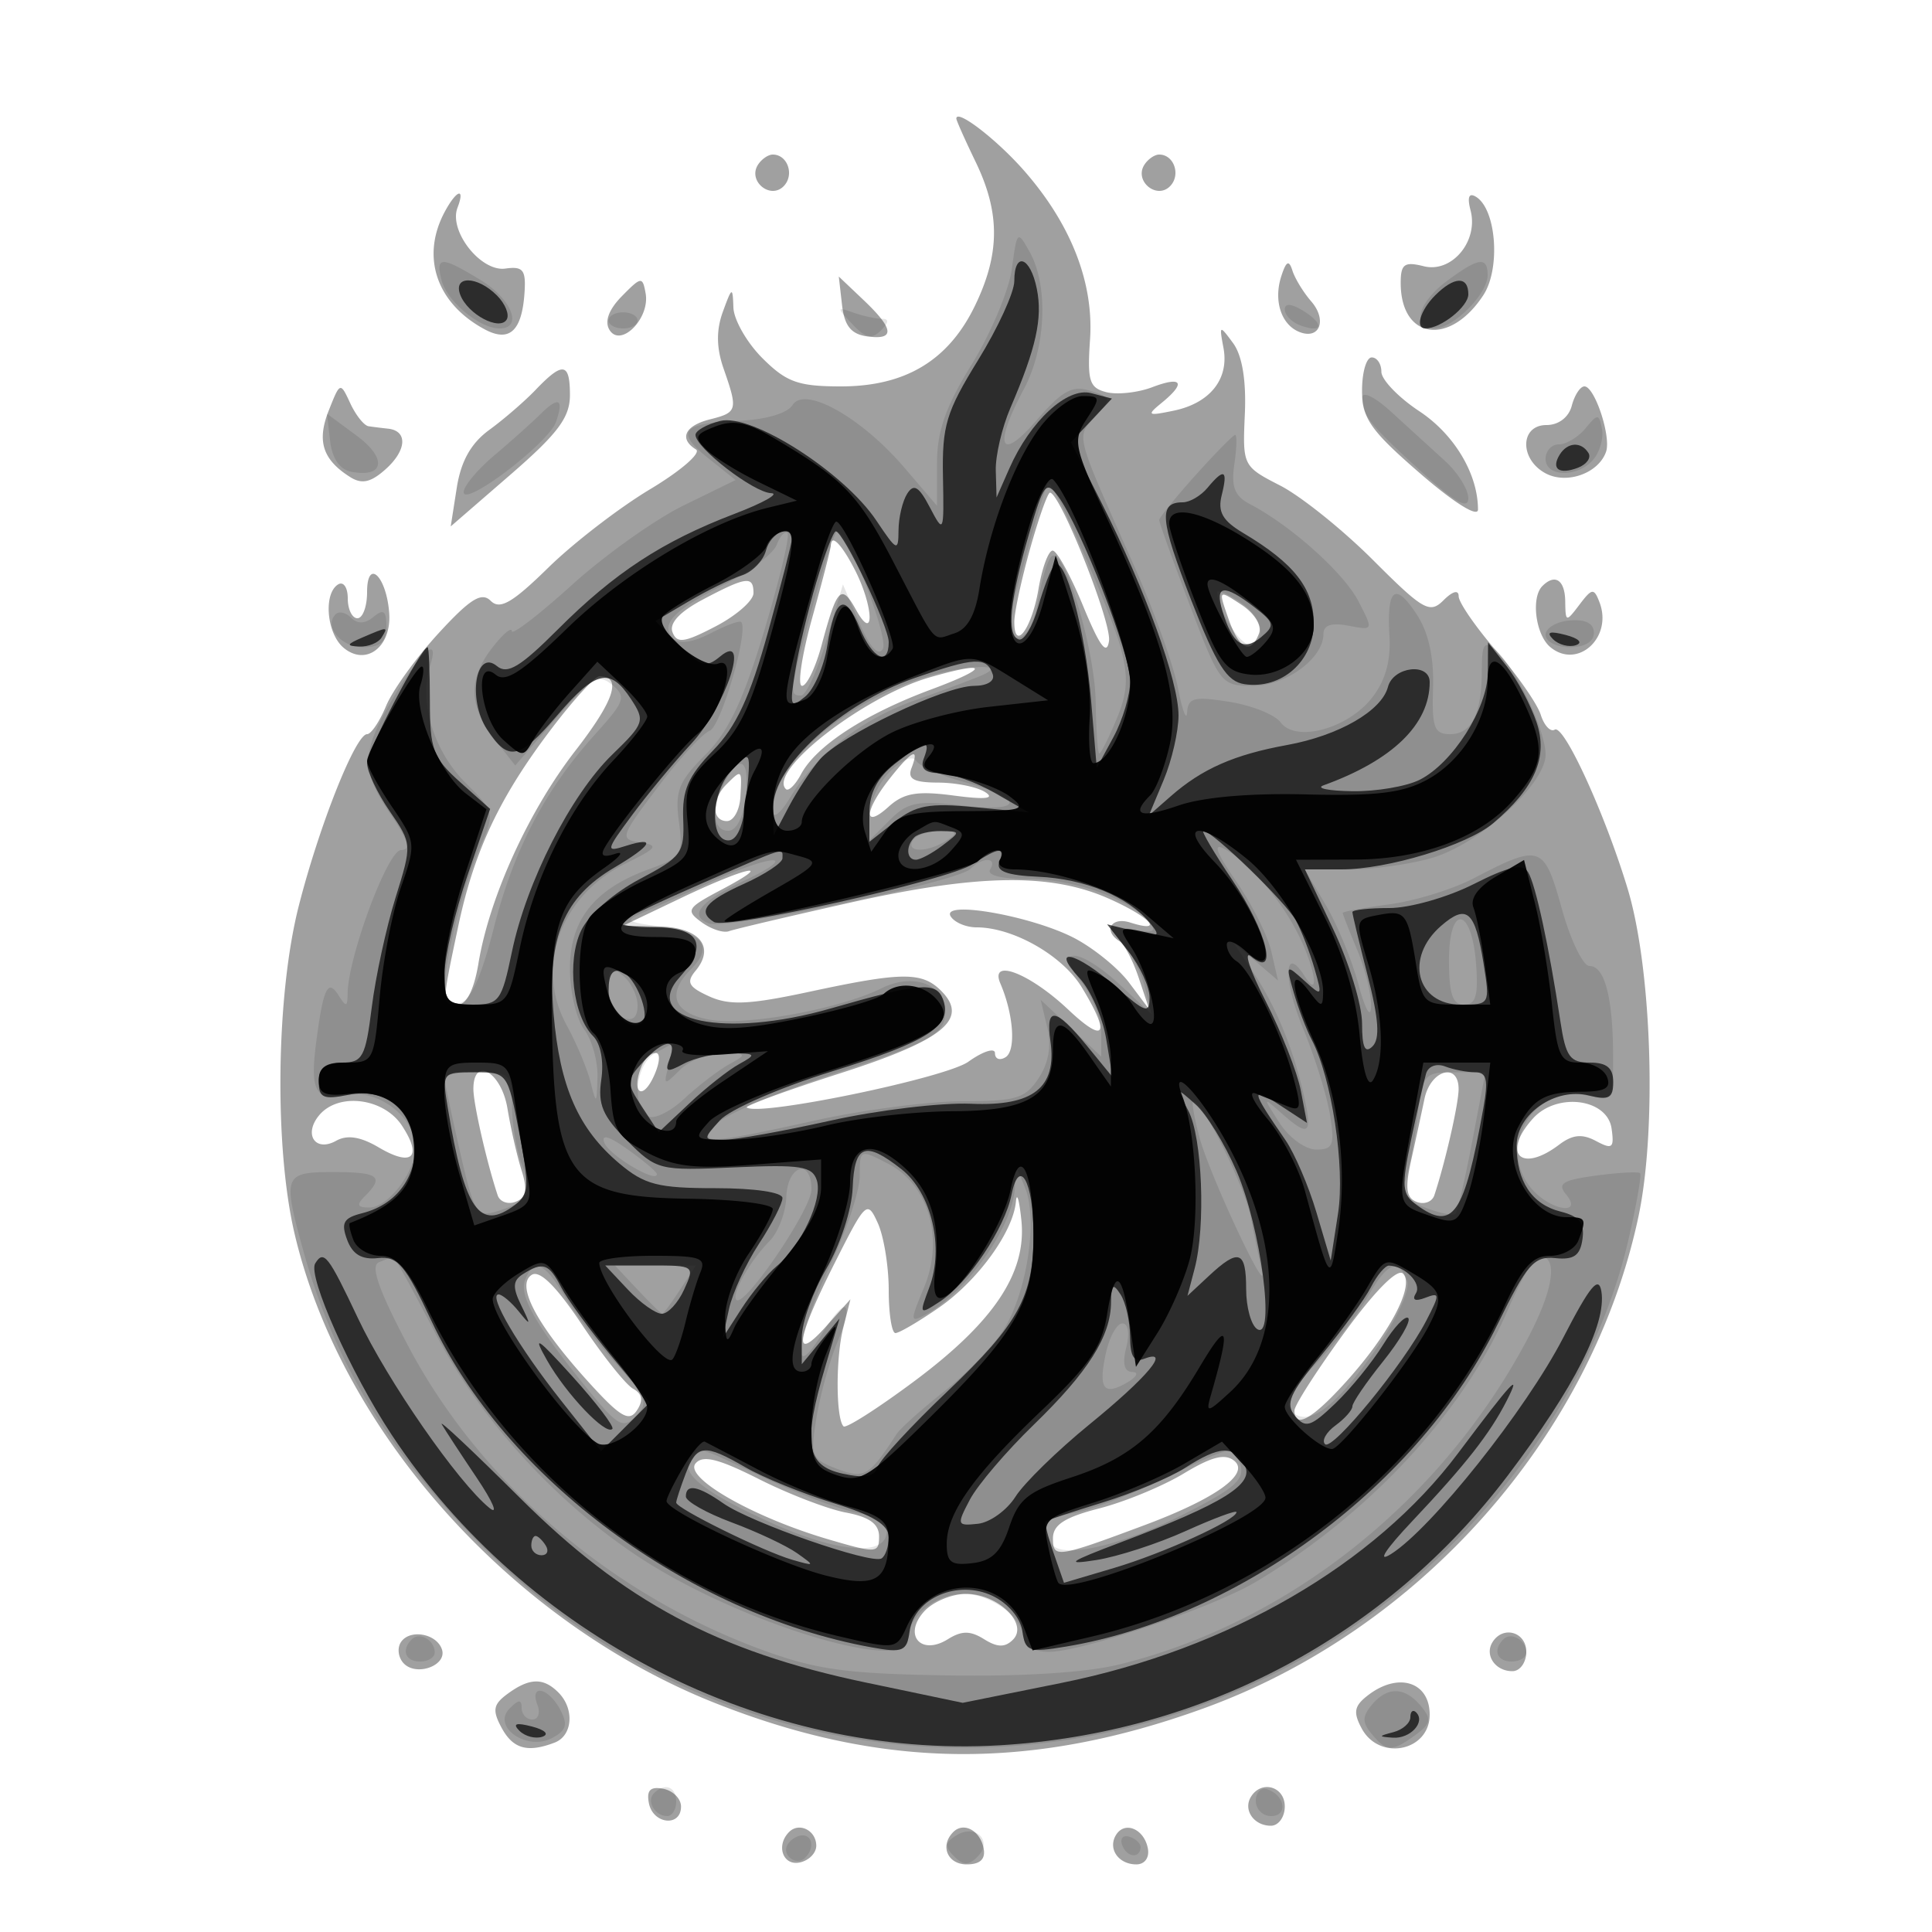 <svg xmlns="http://www.w3.org/2000/svg" width="200" height="200" fill="#000000"><path fill-opacity=".373" fill-rule="evenodd" d="M99 12.277c0 .191.9 2.21 2 4.487 2.551 5.281 2.531 9.507-.071 14.883C98.185 37.315 93.726 40 87.055 40c-4.424 0-5.649-.441-8.132-2.923-1.608-1.608-2.959-3.97-3.002-5.25-.074-2.177-.144-2.148-1.09.444-.697 1.91-.673 3.744.079 5.899 1.496 4.292 1.432 4.527-1.41 5.241-2.609.654-3.242 2.012-1.454 3.117.575.356-1.562 2.209-4.75 4.119s-7.931 5.563-10.54 8.119c-3.714 3.638-5.006 4.384-5.955 3.435-.948-.948-2.124-.217-5.416 3.369-2.312 2.519-4.75 5.896-5.416 7.505S38.417 76 38.002 76c-1.187 0-4.932 9.406-7.062 17.735-2.365 9.245-2.566 24.984-.436 34.019 4.835 20.508 22.512 40.219 43.541 48.552 17.28 6.848 32.661 7.019 50.502.563 22.463-8.128 40.225-28.193 45.06-50.904 1.929-9.062 1.383-25.713-1.114-33.965-2.359-7.794-6.603-17.05-7.549-16.466-.44.272-1.092-.424-1.448-1.546s-2.414-4.082-4.572-6.576S151 62.359 151 61.725c0-.695-.622-.531-1.567.414-1.423 1.422-2.094 1.04-7.287-4.153-3.146-3.146-7.475-6.62-9.621-7.721-3.865-1.983-3.899-2.052-3.66-7.383.157-3.482-.272-6.081-1.217-7.363-1.407-1.91-1.442-1.892-.995.5.6 3.211-1.384 5.712-5.153 6.494-2.713.564-2.833.487-1.25-.805 2.561-2.09 2.138-2.806-.961-1.628-1.491.567-3.628.801-4.75.52-1.77-.444-1.994-1.163-1.699-5.458.403-5.871-1.97-11.942-6.833-17.481C103.17 14.429 99 11.225 99 12.277m-20.554 4.81c-1.03 1.668 1.287 3.58 2.667 2.2C82.267 18.133 81.545 16 80 16c-.485 0-1.184.489-1.554 1.087m40 0c-1.03 1.668 1.287 3.58 2.667 2.2C122.267 18.133 121.545 16 120 16c-.485 0-1.184.489-1.554 1.087m-72.411 4.847c-2.494 4.661-.847 9.491 4.15 12.165 2.531 1.354 3.825.192 4.105-3.689.178-2.47-.121-2.864-1.982-2.607-2.538.351-5.872-3.89-4.949-6.295.829-2.161-.099-1.862-1.324.426m106.197-.155c.836 3.195-1.942 6.511-4.845 5.782-2.004-.503-2.387-.226-2.387 1.729 0 5.845 5.063 6.595 8.554 1.268 1.8-2.747 1.348-8.882-.75-10.179-.742-.459-.935.013-.572 1.4m-19.598 6.83c-.818 2.539.011 5.041 1.911 5.77 2.087.801 2.855-1.27 1.183-3.192-.807-.928-1.68-2.362-1.941-3.187-.356-1.127-.643-.975-1.153.609m-68.252 2.046c-1.368 1.391-1.823 2.631-1.286 3.5 1.16 1.875 4.202-1.197 3.74-3.777-.318-1.777-.45-1.762-2.454.277m22.784.909c.245 2.156.932 3.021 2.584 3.256 2.931.416 2.822-.744-.352-3.756l-2.567-2.436zM141 40.401c0 2.913.862 4.148 6 8.599 3.517 3.047 6 4.598 6 3.748 0-3.679-2.442-7.775-6.067-10.174-2.163-1.431-3.933-3.271-3.933-4.088S142.55 37 142 37s-1 1.53-1 3.401m-85.552-.045c-1.128 1.179-3.286 3.044-4.794 4.144-1.894 1.381-2.937 3.238-3.37 5.997l-.626 3.997 6.171-5.346C57.744 44.89 59 43.212 59 40.901c0-3.381-.731-3.494-3.552-.545M34.031 42.5c-1.253 3.167-.632 5.088 2.227 6.891 1.215.766 2.151.549 3.708-.86 2.15-1.946 2.246-3.937.201-4.156a63 63 0 0 1-2.014-.25c-.466-.069-1.317-1.138-1.892-2.375-1.034-2.229-1.055-2.223-2.23.75M162.71 42c-.313 1.197-1.364 2-2.616 2-2.749 0-2.816 3.543-.094 5 2.194 1.174 5.491-.005 6.26-2.239.542-1.573-1.178-6.761-2.241-6.761-.432 0-1.021.9-1.309 2m-56.078 14.816c-.898 3.198-1.632 6.6-1.632 7.559 0 3.149 1.811.701 2.501-3.38.371-2.197 1.033-3.995 1.471-3.995s1.86 2.587 3.16 5.75c1.709 4.156 2.45 5.154 2.672 3.602.278-1.933-5.063-15.352-6.11-15.352-.237 0-1.165 2.617-2.062 5.816M86 56.513c0 .282-.871 3.657-1.936 7.5S82.531 71 83.025 71s1.411-1.912 2.038-4.25c1.583-5.902 2.032-6.363 3.544-3.635 1.965 3.545 1.841-.348-.133-4.165C87.087 56.268 86 55.197 86 56.513M38 61.3c0 1.485-.45 2.7-1 2.7s-1-.927-1-2.059-.45-1.781-1-1.441c-1.549.957-1.18 5.106.584 6.57 2.318 1.923 4.972-.118 4.706-3.621C39.999 59.613 38 57.737 38 61.3m34.784.751c-2.418 1.276-3.524 2.463-3.166 3.396.457 1.191 1.211 1.089 4.466-.608 2.154-1.122 3.916-2.67 3.916-3.44 0-1.812-.722-1.721-5.216.652m86.883-1.384c-1.201 1.2-.699 5.061.82 6.322 2.826 2.346 6.492-.996 5.092-4.642-.572-1.491-.776-1.467-2.075.25-1.392 1.838-1.441 1.827-1.472-.347-.031-2.212-1.053-2.896-2.365-1.583m-32.512 3.347c1.127 3.234 2.312 3.816 3.178 1.561.315-.821-.463-2.085-1.836-2.985-2.377-1.557-2.38-1.553-1.342 1.424m-30.959 6.119c-6.781 1.955-16.714 9.682-14.846 11.55.268.269.974-.419 1.567-1.528 1.584-2.959 6.596-6.223 13.498-8.789 6.103-2.269 5.97-3.017-.219-1.233m-38.96 5.117c-5.476 7.173-8.129 12.756-9.793 20.606-1.746 8.237-1.746 8.144-.031 8.144.885 0 1.674-1.587 2.113-4.25 1.134-6.874 5.207-15.818 10.037-22.037C63.607 72.503 64.419 70 62.063 70c-.451 0-2.623 2.362-4.827 5.25m34.837 5.385c-2.636 3.351-2.696 5.239-.091 2.882 1.576-1.427 2.957-1.665 6.75-1.162 3.265.432 4.295.323 3.268-.346-.825-.538-3.011-.985-4.857-.994-2.57-.011-3.222-.367-2.781-1.515.855-2.23.039-1.825-2.289 1.135M75.2 81.2c-1.568 1.568-1.539 3.8.05 3.799.688 0 1.315-1.125 1.394-2.5.166-2.881.152-2.895-1.444-1.299m-4.7 11.763-6 2.865 3.781.086c4.131.094 5.774 2.109 3.729 4.574-.996 1.199-.744 1.676 1.403 2.654 2.098.956 4.153.862 10.374-.475 9.616-2.066 11.656-2.081 13.64-.098 2.921 2.922.261 5.096-10.441 8.533-5.502 1.768-9.861 3.357-9.686 3.531 1.007 1.008 20.56-3.021 22.95-4.728 1.513-1.081 2.75-1.475 2.75-.876s.493.784 1.096.412c1.094-.677.83-4.443-.534-7.618-1.154-2.688 3.004-1.098 7.011 2.681 3.844 3.626 4.432 2.656 1.401-2.314-2.005-3.289-7.106-6.19-10.883-6.19-1.085 0-2.289-.511-2.674-1.135-1.048-1.695 8.211-.095 12.7 2.195 2.016 1.028 4.608 3.123 5.76 4.655l2.096 2.785-1.085-3.252c-.597-1.788-1.491-3.502-1.986-3.809-1.733-1.071-.885-2.568 1.098-1.939 3.643 1.156 2.073-.58-2.25-2.488-6.021-2.658-13.508-2.538-26.75.43-6.325 1.417-11.969 2.747-12.542 2.956s-1.852-.213-2.843-.938c-1.659-1.213-1.499-1.476 2.042-3.344 5.791-3.055 2.694-2.424-4.157.847m-4.126 17.504c-1.018 2.652.099 3.524 1.282 1 .646-1.379.743-2.467.219-2.467-.516 0-1.191.66-1.501 1.467m-17.368 2.283c.005 1.549 1.378 7.558 2.511 10.983.224.678 1.064.981 1.866.673 1.09-.418 1.246-1.237.615-3.233-.464-1.47-1.124-4.36-1.466-6.423-.632-3.808-3.537-5.456-3.526-2m98.456 1c-.316 1.513-.945 4.41-1.397 6.44-.629 2.826-.49 3.817.594 4.233.779.299 1.6-.012 1.824-.69 1.133-3.425 2.506-9.434 2.511-10.983.009-2.828-2.903-2.003-3.532 1m-114.426 1.706c-1.643 1.98-.396 3.845 1.763 2.637 1.143-.64 2.523-.425 4.402.685 3.466 2.047 4.558 1.029 2.411-2.247-1.887-2.88-6.588-3.47-8.576-1.075m125.663.324c-3.296 3.642-1.255 5.713 2.689 2.727 1.396-1.057 2.394-1.159 3.83-.39 1.69.904 1.899.737 1.612-1.289-.44-3.108-5.658-3.78-8.131-1.048m-53.531 8.602c-.281 3.144-3.943 8.19-7.967 10.979-2.095 1.451-4.122 2.639-4.505 2.639S92 135.996 92 133.547s-.509-5.569-1.13-6.934c-1.095-2.403-1.236-2.271-4.497 4.203-4.003 7.947-4.319 10.35-.855 6.49l2.518-2.806-.754 3c-.778 3.095-.754 9.361.039 10.154.247.247 3.538-1.852 7.314-4.664 8.28-6.168 11.661-11.249 11.097-16.677-.218-2.097-.471-2.966-.564-1.931m-50.118 7.587c-1.681 1.039.493 5.162 5.823 11.042 3.336 3.681 4.246 4.222 5.052 3.003.692-1.044.576-1.714-.391-2.255-.757-.423-3.146-3.422-5.311-6.663q-3.936-5.895-5.173-5.127m84.105 6.008c-2.835 3.886-5.155 7.506-5.155 8.044 0 1.929 1.826.914 5.327-2.961 4.522-5.005 7.147-9.986 5.914-11.219-.573-.573-2.909 1.781-6.086 6.136m-67.153 13.52c-1.217 1.467 5.964 5.569 13.748 7.854 4.986 1.464 5.25 1.449 5.25-.294 0-1.296-1.002-2.022-3.419-2.476-1.88-.353-5.932-1.909-9.004-3.458-4.214-2.126-5.828-2.525-6.575-1.626m50.537 1.041c-2.17 1.31-6.104 2.935-8.742 3.611-3.59.92-4.797 1.702-4.797 3.107 0 2.072.427 2.01 9.5-1.379 7.327-2.736 10.904-5.297 9.281-6.644-.957-.794-2.33-.452-5.242 1.305m-26.87 14.276c-2.209 2.44-.341 4.623 2.459 2.874 1.428-.892 2.316-.892 3.744 0 1.376.859 2.166.874 2.986.054C106.5 168.1 103.324 165 100 165c-1.48 0-3.429.816-4.331 1.814m-54.189 3.218c-.388.628-.235 1.613.34 2.188 1.344 1.344 4.477.172 3.93-1.471-.556-1.671-3.386-2.147-4.27-.717M154.5 170c-.837 1.354.292 3 2.059 3 .793 0 1.441-.9 1.441-2 0-2.07-2.413-2.76-3.5-1m-101.935 5.329c-1.507 1.102-1.619 1.701-.656 3.5 1.185 2.216 2.695 2.644 5.509 1.564 1.872-.718 2.076-3.499.382-5.193-1.552-1.552-2.985-1.517-5.235.129m89.106.121c-1.486 1.126-1.62 1.777-.715 3.468 1.834 3.427 7.044 2.378 7.044-1.418 0-3.381-3.204-4.419-6.329-2.05m-74.498 11.209c.421 2.189 3.327 2.498 3.327.355 0-.818-.828-1.646-1.841-1.841-1.336-.257-1.743.15-1.486 1.486M129.5 186c-.837 1.354.292 3 2.059 3 .793 0 1.441-.9 1.441-2 0-2.07-2.413-2.76-3.5-1m-47.812 3.646c-1.374 1.374-.662 3.496 1.062 3.164.963-.186 1.75-.969 1.75-1.74 0-1.579-1.764-2.472-2.812-1.424m17 0c-1.416 1.415-.615 3.354 1.385 3.354 1.398 0 1.968-.543 1.75-1.667-.357-1.841-2.064-2.759-3.135-1.687m16.845.301c-.88 1.423.242 3.053 2.099 3.053.876 0 1.378-.703 1.191-1.667-.389-2.009-2.386-2.849-3.29-1.386"/><path fill-opacity=".106" fill-rule="evenodd" d="M104.753 27.806c-.299 2.229-2.166 6.682-4.148 9.894C97.893 42.093 97 44.632 97 47.95v4.41l-3.395-3.966c-4.458-5.209-10.315-8.482-11.563-6.462-.524.848-2.758 1.507-5.504 1.623-5.974.251-6.684 1.108-3.214 3.881l2.824 2.257-5.38 2.632c-2.959 1.448-8.167 5.155-11.574 8.238s-6.204 5.23-6.216 4.771S52.076 65.625 51 67c-2.553 3.264-2.503 6.091.168 9.487l2.168 2.756 4.206-4.848c3.682-4.245 4.409-4.68 5.835-3.497 1.476 1.225 1.309 1.707-1.759 5.103C56.424 81.75 53.17 87.974 51.109 96.1c-1.266 4.992-2.403 7.505-3.493 7.723-1.021.205-1.607-.347-1.592-1.5.042-3.088 1.922-10.633 3.619-14.521 1.61-3.69 1.607-3.706-1.476-6.789-3.272-3.272-4.821-8.378-3.655-12.051 1.075-3.386-.953-1.592-3.917 3.467-3.223 5.499-3.242 7.338-.125 11.931 1.812 2.671 2.089 3.64 1.04 3.64-1.369 0-5.49 11.08-5.525 14.855-.013 1.404-.152 1.429-.947.173-1.109-1.754-1.582-.738-2.319 4.972-.647 5.013-.04 6.014 3.247 5.357 3.183-.637 7.034 2.331 7.034 5.42 0 2.535-2.819 6.223-4.757 6.223-1.278 0-1.376-.267-.443-1.2 2.007-2.007 1.393-2.467-3.3-2.467-5.136 0-5.26.328-3.095 8.167 3.155 11.427 8.974 21.035 18.517 30.576 21.688 21.681 54.059 26.989 81.602 13.38 18.196-8.991 32.791-26.754 37.041-45.08.843-3.636 1.39-6.754 1.215-6.929s-2.228-.063-4.561.25c-3.443.462-4.029.827-3.108 1.936 1.802 2.172-1.468 1.735-3.456-.462-3.779-4.175-.041-10.898 5.449-9.8 2.869.574 2.896.535 2.882-4.146-.017-5.972-.877-9.225-2.439-9.225-.67 0-1.963-2.675-2.872-5.945-1.839-6.615-2.203-6.739-9.119-3.13-2.17 1.132-6.107 2.345-8.75 2.695-2.644.351-4.806.75-4.806.887s.675 1.864 1.5 3.839 1.47 4.617 1.433 5.872c-.039 1.29-.605.29-1.304-2.302-.679-2.521-2.209-6.234-3.399-8.25L135.067 90h4.601c2.53 0 6.421-.546 8.647-1.213C153.246 87.31 160 81.141 160 78.115c0-2.531-3.207-9.212-5.227-10.888-1.116-.926-1.373-.537-1.373 2.074 0 4.568-1.04 6.699-3.27 6.699-1.662 0-1.911-.67-1.781-4.791.1-3.168-.469-5.739-1.679-7.587-2.25-3.438-3.127-2.747-2.834 2.232.152 2.572-.435 4.638-1.818 6.396-2.516 3.199-7.89 4.639-9.445 2.532-.59-.801-2.985-1.759-5.323-2.131-3.626-.576-4.266-.416-4.36 1.087-.06.969-.491-.179-.958-2.552s-2.484-7.998-4.482-12.5c-6.251-14.085-6.059-13.355-4.077-15.545 1.709-1.889 1.69-1.986-.514-2.686-1.858-.59-2.901-.014-5.573 3.076-3.792 4.388-4.468 2.668-1.286-3.27 2.277-4.247 2.554-10.635.613-14.135-1.286-2.32-1.329-2.282-1.86 1.68m-59.035 1.225C46.291 31.22 49.649 34 51.723 34c2.451 0 1.252-3.045-1.973-5.011-4.088-2.493-4.693-2.486-4.032.042m104.032.084C146.77 31.338 146.089 34 148.5 34c1.938 0 5.5-3.562 5.5-5.5 0-1.988-.943-1.852-4.25.615M133 32.023c0 .572.694 1.306 1.543 1.632 2.346.9 2.621-.072.412-1.451-1.238-.773-1.955-.839-1.955-.181m-70 1.144c0 .458.675.833 1.5.833s1.5-.375 1.5-.833c0-.459-.675-.834-1.5-.834s-1.5.375-1.5.834m25.243.398c1.361 1.444 2.007 1.585 2.95.642.837-.837.864-1.207.089-1.207-.615 0-1.943-.289-2.95-.642-1.745-.611-1.749-.554-.089 1.207m52.772 7.622c.022 1.824.805 2.797 6.235 7.742 3.383 3.081 4.75 3.844 4.75 2.653 0-.92-1.091-2.665-2.424-3.877a3861 3861 0 0 1-5.5-5.018c-1.76-1.61-3.069-2.251-3.061-1.5m-85.117 1.73c-.881.871-3.018 2.78-4.75 4.243C49.417 48.623 48 50.324 48 50.941c0 1.614 8.812-5.086 9.558-7.266.832-2.433.286-2.682-1.66-.758m-21.723 2.739c.207 1.801.999 2.955 2.181 3.179 3.435.652 3.75-1.381.576-3.727l-3.081-2.278zm129.953-1.312c-.755.911-1.993 1.656-2.75 1.656-.758 0-1.378.675-1.378 1.5 0 1.917 3.381 1.95 4.96.048.663-.799 1.055-2.219.873-3.156-.309-1.582-.431-1.586-1.705-.048m-40.378 4.864c-2.062 2.294-3.75 4.378-3.75 4.631s1.427 4.218 3.172 8.811c3.099 8.159 3.248 8.35 6.5 8.35 3.439 0 7.328-2.845 7.328-5.361 0-.927.83-1.203 2.595-.866 2.591.496 2.593.491 1.03-2.53-1.52-2.94-6.974-7.828-11.21-10.045-1.607-.841-1.982-1.79-1.636-4.145.246-1.679.284-3.045.084-3.034-.199.01-2.05 1.895-4.113 4.189m-17.186 7.042c-.934 3.438-1.924 7.038-2.199 8-.315 1.103.047 1.75.98 1.75.946 0 1.722-1.439 2.154-3.995.371-2.197 1.005-4.199 1.409-4.448 1.306-.807 4.446 9.72 4.52 15.153.04 2.903.207 5.281.373 5.284s.966-1.585 1.779-3.531c1.152-2.756 1.246-4.395.429-7.429-.975-3.62-6.858-17.034-7.471-17.034-.151 0-1.039 2.813-1.974 6.25m-26.165.153c-.357.929-2.811 2.785-5.453 4.124-5.278 2.675-6.663 4.156-5.23 5.589.59.59 2.019.384 3.818-.549 1.581-.82 3.017-1.349 3.191-1.175.817.817-2.081 10.807-3.267 11.263-.741.284-3.164 2.923-5.384 5.864-3.868 5.122-3.944 5.361-1.806 5.689 1.963.3 1.786.56-1.459 2.153-6.763 3.319-9.471 10.668-6.165 16.734 1.021 1.873 2.14 4.53 2.487 5.905.6 2.372.637 2.346.719-.5.047-1.65-.574-3.874-1.382-4.941-.807-1.068-1.468-3.901-1.468-6.296 0-5.06 2.539-8.244 8.211-10.295 3.349-1.211 3.528-1.498 3.066-4.943-.419-3.122-.02-4.128 2.724-6.872 2.413-2.413 3.938-5.621 6.108-12.85 1.591-5.299 2.678-9.849 2.415-10.112s-.769.283-1.125 1.212m3.711 6.415C81.702 71.742 81.668 72 82.929 72c.511 0 1.694-2.588 2.63-5.75l1.701-5.75 1.687 3.95c1.088 2.546 1.955 3.518 2.438 2.736C92.056 66.1 87.757 55 86.665 55c-.245 0-1.395 3.518-2.555 7.818M126 61.331c0 1.746 2.503 5.668 3.422 5.362 1.804-.602 1.208-2.863-1.172-4.443-1.237-.822-2.25-1.235-2.25-.919m-91.248 2.25C33.493 64.84 35.296 67 37.607 67 39.379 67 40 66.45 40 64.878c0-1.648-.296-1.877-1.324-1.024-.876.727-1.659.763-2.316.106-.547-.547-1.27-.717-1.608-.379M160 65.718c0 .705 1.125 1.282 2.5 1.282 1.547 0 2.5-.567 2.5-1.489 0-.976-.86-1.417-2.5-1.282-1.375.114-2.5.784-2.5 1.489m-65.143 4.671c-8.174 2.921-14.864 9.004-14.853 13.509.002.955.753.373 1.859-1.441 2.675-4.386 7.352-8.012 12.848-9.957 2.634-.933 5.689-2.072 6.789-2.53 3.499-1.46-2.431-1.085-6.643.419m-2.739 9.493C90.953 81.047 90 83.125 90 84.5V87l2.123-2.123c1.84-1.84 2.851-2.038 7.57-1.483 6.407.753 6.417-.75.015-2.47-2.314-.622-4.492-1.588-4.84-2.146-.377-.605-1.486-.16-2.75 1.104m-17.083 1.052C73.583 83.648 73.748 86 75.391 86c.844 0 1.551-1.374 1.799-3.5.449-3.851-.545-4.574-2.155-1.566M94.5 87c-.787 1.273 1.53 1.273 3.5 0 1.219-.788 1.09-.972-.691-.985-1.205-.008-2.469.435-2.809.985m33.452 4.211c1.631 2.359 3.277 5.639 3.657 7.289l.69 3-2.338-2-2.339-2 2.014 3c2.403 3.577 4.241 8.019 5.345 12.915.911 4.041.533 4.341-2.307 1.835-1.964-1.733-1.966-1.723-.214 1 .974 1.513 2.677 2.75 3.786 2.75 1.759 0 1.941-.462 1.427-3.63-.324-1.996-1.589-6.041-2.81-8.988-2.061-4.971-1.938-8.696.176-5.353 1.628 2.574 1.112-.829-.656-4.329-1.879-3.719-5.132-7.479-7.64-8.831-1.214-.654-.841.377 1.209 3.342M74 91.114a519 519 0 0 1-7 3.163c-2.433 1.063-2.394 1.107 1.422 1.658 4.391.633 5.422 2.078 3.123 4.378-2.559 2.558-1.856 4.538 1.859 5.235 3.717.697 13.476-1.075 17.855-3.243 3.572-1.768 7.007-.189 6.552 3.013-.259 1.82-2.092 2.763-11.044 5.682-5.903 1.925-11.512 4.287-12.464 5.25-2.261 2.285-1.304 2.26 10.146-.272C89.371 114.89 96.224 114 99.676 114c5.519 0 6.468-.289 7.847-2.394 1.041-1.589 1.339-3.354.887-5.25l-.681-2.856 3.135 2.937 3.136 2.937v-2.552c0-1.404-.933-3.738-2.073-5.187-2.972-3.779-.084-3.518 4.076.368l3.215 3.003-.687-2.753c-.378-1.514-1.439-3.606-2.359-4.648-1.6-1.814-1.553-1.874 1.087-1.387 2.151.396 2.526.228 1.704-.763C116.985 93.072 111.207 91 106.54 91c-2.851 0-4.418-.388-4.04-1 .785-1.271-.789-1.31-2.05-.051-1.361 1.359-25.246 6.343-27.06 5.647-2.165-.831-.907-2.294 3.917-4.557 2.306-1.081 3.518-1.973 2.693-1.981s-3.525.917-6 2.056m76 8.303c0 3.482.374 4.583 1.557 4.583 1.211 0 1.489-.93 1.25-4.172-.439-5.967-2.807-6.313-2.807-.411m-87 2.854c0 1.383.675 2.774 1.5 3.091q1.5.574 1.5-1.271c0-1.015-.675-2.406-1.5-3.091-1.266-1.05-1.5-.852-1.5 1.271m4.75 6.809c-1.93 1.124-2.373 5.417-.669 6.47.595.368 2.282-.445 3.75-1.807s3.569-2.972 4.669-3.579c1.866-1.029 1.82-1.105-.679-1.134-1.473-.016-3.467.757-4.43 1.72-1.669 1.667-1.725 1.643-1.165-.5.323-1.237.516-2.236.43-2.22s-.943.489-1.906 1.05M46 111.553c0 .304.715 3.696 1.589 7.539 1.457 6.403 1.769 6.932 3.75 6.335 3.334-1.005 3.821-1.877 2.698-4.829-.57-1.501-1.037-4.274-1.037-6.163 0-3.259-.179-3.435-3.5-3.435-1.925 0-3.5.249-3.5.553m100.71 4.197c-.312 2.612-.871 5.531-1.241 6.486-.498 1.287.036 2.006 2.068 2.778 1.507.573 2.913.869 3.124.658s.997-3.599 1.745-7.528l1.362-7.144h-3.245c-3.124 0-3.265.176-3.813 4.75m-22.538 2c1.069 3.965 7.268 17.173 6.453 13.75-.262-1.1-.778-3.575-1.148-5.5-.603-3.136-4.989-12-5.939-12-.207 0 .078 1.688.634 3.75m-61.61.552c.493 1.285 5.438 4.236 5.438 3.245 0-.226-1.347-1.37-2.993-2.542-1.967-1.401-2.805-1.642-2.445-.703m26.437 3.422c0 1.527-1.35 5.629-3 9.116-3.578 7.563-4.242 12.711-.941 7.297 2.54-4.166 3.448-3.61 1.567.959-.771 1.872-1.716 5.313-2.1 7.646-.658 3.998-.537 4.303 2.109 5.309 2.843 1.081 3.336.794 6.184-3.603.375-.578 2.614-2.582 4.975-4.452 2.362-1.87 5.135-4.772 6.163-6.448 2.371-3.867 3.482-11.299 2.176-14.548-1.003-2.493-1.005-2.494-1.069-.184-.11 4.023-4.926 10.925-9.266 13.28-1.588.862-1.599.673-.152-2.788 2.113-5.057.503-10.663-3.683-12.828-2.939-1.519-2.962-1.51-2.963 1.244m-7.602 2.202c-.056 1.607-.847 3.666-1.756 4.576-1.971 1.971-3.962 5.51-3.411 6.062.825.824 7.77-9.387 7.77-11.423 0-3.29-2.486-2.54-2.603.785m-42.169 6.744c-.907.365-.047 2.834 3 8.616 7.433 14.101 20.88 25.681 36.53 31.456 5.67 2.092 8.73 2.521 19.242 2.695 7.921.132 14.515-.294 18-1.162 17.464-4.348 33.177-16.872 42.046-33.513 2.829-5.308 3.321-8.79 1.235-8.745-.429.009-1.874 2.542-3.211 5.628-4.58 10.575-14.363 21.126-26.07 28.115-4.427 2.643-18.031 7.24-21.426 7.24-1.49 0-2.574-.567-2.574-1.345 0-2.12-3.407-4.655-6.257-4.655-2.906 0-5.743 2.326-5.743 4.707 0 3.628-17.517-1.716-27.801-8.482-8.669-5.703-16.484-14.28-21.104-23.159-2.308-4.437-4.286-8.03-4.396-7.987zm15.131 1.838c-.635 1.653 1.121 4.72 6.468 11.294 3.11 3.823 3.665 4.135 4.999 2.801s1.11-1.931-2.005-5.379c-1.927-2.134-4.347-5.307-5.378-7.052-2.063-3.491-3.205-3.957-4.084-1.664M66 133.5c1.292 1.375 2.443 2.5 2.559 2.5s.948-1.125 1.849-2.5l1.638-2.5h-8.395zm75.578.75c-1.019 1.787-3.457 4.937-5.417 6.999-2.58 2.714-3.262 4.05-2.47 4.842 1.731 1.731 4.564-.363 8.783-6.488 2.226-3.233 3.537-6.132 3.186-7.048-.905-2.358-2.039-1.887-4.082 1.695m-27.094 5.822c-.809 3.686-.248 4.468 2.191 3.05 1.004-.584 1.254-1.075.556-1.092-.851-.02-1.063-.853-.642-2.53.365-1.453.197-2.5-.401-2.5-.566 0-1.333 1.382-1.704 3.072m-43.078 11.08c-.898 1.453 1.648 3.418 8.373 6.46 6.639 3.004 11.513 3.516 11.982 1.259.241-1.16-.613-1.809-2.961-2.25-1.815-.342-6.153-1.971-9.64-3.621-7.303-3.456-6.83-3.343-7.754-1.848m49.094 1.922c-3.3 1.607-7.463 3.197-9.25 3.535-3.426.647-3.739 1.071-2.378 3.218 1.007 1.588 7.132.215 13.622-3.052 5.46-2.749 6.479-3.682 5.84-5.348-.7-1.822-.712-1.82-7.834 1.647m-77.861 16.62c-1.126 1.126-.685 2.306.861 2.306.825 0 1.5-.423 1.5-.941 0-1.261-1.562-2.164-2.361-1.365m113 0c-1.126 1.126-.685 2.306.861 2.306.825 0 1.5-.423 1.5-.941 0-1.261-1.562-2.164-2.361-1.365M55.638 176.5c.317.825.078 1.5-.531 1.5S54 177.46 54 176.8c0-.897-.315-.88-1.25.067-1.867 1.893 1.807 4.44 4.401 3.052 1.497-.801 1.663-1.397.827-2.961-1.223-2.284-3.188-2.669-2.34-.458m86.362 0c-.993 1.197-.993 1.803 0 3 1.537 1.852 2.117 1.866 4.521.108 1.617-1.182 1.703-1.633.569-3-1.67-2.012-3.478-2.05-5.09-.108m-74.306 9.139c-.799.799.104 2.361 1.365 2.361.518 0 .941-.675.941-1.5 0-1.546-1.18-1.987-2.306-.861m62.306.778c0 .87.713 1.583 1.583 1.583 1.766 0 1.459-2.153-.395-2.771-.654-.218-1.188.317-1.188 1.188M99 190c-1.181.73-1.23 1.17-.242 2.158.966.966 1.509.975 2.442.042 1.622-1.622-.195-3.439-2.2-2.2m-17.457.931c-.683 1.105.894 2.299 1.818 1.375.95-.951.773-2.306-.302-2.306-.518 0-1.2.419-1.516.931m34.607.019c.43 1.289 1.801 1.521 1.925.325.041-.399-.465-.905-1.125-1.125s-1.02.14-.8.8"/><path fill-opacity=".692" fill-rule="evenodd" d="M105 29.099c0 1.155-1.687 4.837-3.75 8.183-3.304 5.359-3.736 6.794-3.634 12.068.113 5.846.081 5.92-1.355 3.178-1.142-2.18-1.667-2.496-2.351-1.417-.483.764-.886 2.468-.895 3.787-.014 2.242-.163 2.177-2.289-1-3.36-5.022-12.932-11.135-16.165-10.324C73.152 43.928 72 44.578 72 45.02c0 1.328 6.03 5.976 7.827 6.032.92.029-.802.999-3.827 2.155-7.44 2.845-12.385 6.083-18.256 11.954-3.881 3.881-5.22 4.689-6.296 3.796-2.215-1.838-3.054 3.469-1.035 6.55 2.218 3.386 3.326 3.158 7.319-1.507 3.947-4.611 5.428-4.93 7.588-1.634 1.479 2.257 1.39 2.523-1.923 5.734-4.307 4.174-8.902 13.199-10.403 20.431-1.064 5.122-1.322 5.469-4.065 5.469-2.643 0-2.926-.317-2.903-3.25.014-1.787 1.081-6.346 2.37-10.13l2.344-6.881-3.12-2.787c-2.787-2.49-3.12-3.382-3.12-8.367 0-3.068-.103-5.58-.23-5.582-.665-.009-6.253 10.724-6.261 12.025-.005.841 1.042 3.063 2.328 4.938 2.327 3.397 2.329 3.433.601 8.985-.954 3.066-2.057 8.156-2.452 11.312-.647 5.179-.949 5.737-3.101 5.737-1.708 0-2.385.56-2.385 1.975 0 1.665.475 1.88 3.027 1.37 8.237-1.648 9.657 10.19 1.469 12.245-1.933.485-2.217.987-1.562 2.752.562 1.512 1.515 2.079 3.184 1.895 2.047-.225 2.827.69 5.549 6.515 7.59 16.245 26.546 30.314 45.501 33.771 3.314.604 3.7.444 4-1.668.489-3.44 5.003-5.36 8.582-3.65 1.594.761 2.888 2.287 3.079 3.629.303 2.13.662 2.26 4.5 1.623 18.054-2.993 36.65-16.867 44.685-33.336 3.055-6.26 3.795-7.111 5.986-6.882 1.919.2 2.573-.254 2.815-1.954.238-1.675-.316-2.373-2.276-2.865-2.951-.74-4.539-3.131-4.539-6.831 0-3.273 4.02-6.052 7.493-5.18 2.056.516 2.507.266 2.507-1.39 0-1.467-.659-2.019-2.412-2.019-2.07 0-2.504-.603-3.056-4.25-1.18-7.784-2.576-14.236-3.349-15.47-.571-.912-1.998-.596-5.643 1.25-2.683 1.358-6.603 2.47-8.709 2.47-2.107 0-3.831.189-3.831.419 0 .231.714 3.207 1.587 6.613 1.142 4.46 1.282 6.499.5 7.281-.783.783-1.087.121-1.088-2.363 0-1.897-1.331-6.262-2.957-9.7L135.085 90h3.776c4.798 0 13.018-2.502 15.715-4.783 4.321-3.655 5.701-6.856 4.493-10.429-.611-1.808-1.991-4.413-3.068-5.788l-1.957-2.5-.022 3.102c-.026 3.713-3.624 9.384-7.052 11.119-1.359.687-4.495 1.221-6.97 1.185-2.475-.035-3.825-.308-3-.606 7.165-2.592 11-6.318 11-10.688 0-2.05-3.765-1.619-4.318.494-.65 2.488-5.094 5.046-10.462 6.022-5.45.992-8.781 2.458-12.006 5.284l-2.286 2.004 1.536-3.676c.845-2.022 1.536-5.03 1.536-6.685 0-3.533-3.42-12.981-7.936-21.929l-3.205-6.347 2.123-2.26 2.122-2.259-2.16-.564c-2.471-.646-6.293 2.88-8.46 7.804l-1.321 3-.081-2.782c-.045-1.53.638-4.455 1.517-6.5 2.66-6.183 3.343-9.259 2.733-12.31-.67-3.35-2.332-3.926-2.332-.809m-57.351 1.429c.772 2.012 4.055 3.76 4.8 2.555.313-.507-.142-1.633-1.011-2.502-2.045-2.045-4.567-2.08-3.789-.053m100.922.043c-1.552 1.553-2.102 3.429-1.005 3.429 1.605 0 4.434-2.255 4.434-3.535 0-1.909-1.458-1.864-3.429.106m12.888 16.496c-.917 1.483-.055 2.099 1.892 1.352.901-.346 1.389-1.031 1.084-1.524-.748-1.211-2.172-1.129-2.976.172M125 50.5c-.685.825-1.838 1.5-2.563 1.5-2.524 0-2.37 1.785.872 10.117 2.627 6.749 3.706 8.447 5.535 8.71 3.831.552 7.156-2.38 7.156-6.311 0-3.607-2.021-6.193-7.297-9.336-2.148-1.28-2.666-2.191-2.231-3.924.661-2.633.258-2.84-1.472-.756m-18.459 4.71c-2.003 6.892-2.364 10.58-1.073 10.986.532.167 1.432-1.347 2-3.364s1.325-3.96 1.682-4.317c1.095-1.092 3.183 6.593 3.8 13.985l.585 7 1.732-3.2c.953-1.761 1.733-4.379 1.733-5.82 0-2.773-5.118-15.891-7.437-19.063-1.258-1.72-1.512-1.401-3.022 3.793m-27.243 1.757c-.282 1.082-1.421 2.255-2.529 2.606-1.109.352-3.572 1.558-5.473 2.68l-3.458 2.04 2.524 2.523c2.213 2.213 2.731 2.352 4.211 1.124 3.163-2.625.549 5.209-3.023 9.06-1.785 1.925-4.541 5.25-6.123 7.389-2.724 3.683-2.758 3.851-.651 3.182 3.242-1.029 2.723-.063-1.214 2.26-5.205 3.071-6.932 7.245-6.256 15.118.652 7.58 2.561 11.92 6.821 15.504 2.605 2.193 3.99 2.547 9.95 2.547 4.045 0 6.923.425 6.923 1.021 0 .562-1.098 2.7-2.439 4.75-1.342 2.051-2.733 5.079-3.093 6.729l-.653 3 1.93-3c1.062-1.65 2.708-3.642 3.659-4.427 2.523-2.084 4.782-6.91 4.157-8.881-.465-1.464-1.679-1.656-8.524-1.345-7.818.355-8.046.298-11.118-2.774-2.54-2.54-3.048-3.742-2.67-6.318.277-1.883-.071-3.72-.852-4.5-2.104-2.104-2.745-7.753-1.24-10.92.772-1.624 3.348-3.892 6.033-5.311 4.377-2.313 4.676-2.724 4.536-6.234-.119-2.993.507-4.435 3.078-7.088 2.427-2.504 3.84-5.544 5.699-12.266 1.36-4.915 2.478-9.273 2.485-9.686.027-1.638-2.207-.627-2.69 1.217m5.216 3.283c-.859 2.888-1.85 7.05-2.202 9.25-.584 3.656-.495 3.881 1.033 2.62.92-.759 1.953-3.131 2.295-5.272.802-5.011 1.82-5.566 3.365-1.835C90.323 68.195 92 69.009 92 66.467 92 64.859 87.29 55 86.522 55c-.245 0-1.148 2.362-2.008 5.25m42.031 3c1.041 3.445 2.181 4.222 3.99 2.721 1.472-1.222 1.408-1.509-.707-3.136-3.131-2.408-4.099-2.286-3.283.415M37.5 66c-1.63.701-1.688.872-.309.93.93.038 1.969-.38 2.309-.93.711-1.15.676-1.15-2 0m123.268.168c.582.582 1.647.86 2.369.62.749-.25.295-.703-1.057-1.057-1.663-.435-2.054-.305-1.312.437m-66.124 4.034c-7.531 2.617-14.662 9.149-14.604 13.377l.04 2.921 1.585-3c.872-1.65 2.316-3.851 3.21-4.891 2.098-2.441 12.933-7.607 15.958-7.608 1.357-.001 2.168-.498 1.938-1.188-.618-1.854-1.843-1.795-8.127.389m-2.009 8.871C90.834 80.489 90 82.095 90 84.145v3l2.627-2.066c2.191-1.724 3.56-1.976 8.25-1.522l5.623.544-3.5-2.009c-1.925-1.104-4.498-2.027-5.719-2.05-1.552-.029-2.045-.492-1.643-1.542.773-2.014.129-1.891-3.003.573m-16.974.75C73.618 82.079 73.436 87 75.395 87c.905 0 1.551-1.493 1.839-4.25.54-5.161.506-5.225-1.573-2.927m19.006 6.844c-.923.922-.837 2.333.142 2.333.445 0 1.682-.661 2.75-1.468 1.907-1.443 1.905-1.469-.142-1.5-1.146-.018-2.384.268-2.75.635m32.901 4.433c3.59 5.336 4.81 10.288 1.948 7.913-.816-.677-.139 1.406 1.504 4.628s3.277 7.376 3.633 9.23l.645 3.371-2.86-1.871c-3.021-1.976-2.944-1.526.628 3.645.955 1.384 2.402 4.759 3.214 7.5l1.477 4.984.754-4.872c.749-4.846-.649-14.057-2.735-18.017-.548-1.04-1.381-3.233-1.852-4.874-.832-2.902-.802-2.936 1.076-1.237s1.908 1.665 1.076-1.237c-.471-1.641-1.332-3.873-1.914-4.96-.997-1.863-8.672-9.303-9.597-9.303-.236 0 1.115 2.295 3.003 5.1m-54.928.356c-4.324 1.887-8.111 3.682-8.417 3.988s1.319.556 3.61.556c4.63 0 5.531 1.835 2.529 5.153-4.113 4.544 4.738 6.378 15.638 3.24 9.189-2.646 10.909-2.793 11.6-.992 1.063 2.77-1.404 4.383-11.499 7.519-5.38 1.671-10.564 3.935-11.577 5.054-1.788 1.976-1.78 2.026.332 2.026 1.191 0 6.186-.896 11.1-1.99 4.915-1.095 11.471-1.882 14.569-1.75 6.45.275 8.899-1.666 8.212-6.51-.513-3.61.528-3.472 3.776.5l2.657 3.25-.666-4c-.366-2.2-1.608-5.013-2.759-6.25-3.121-3.354-.348-2.718 3.72.854 3.132 2.749 3.535 2.879 3.535 1.134 0-1.082-.989-3.225-2.197-4.761l-2.196-2.793 2.871.721c2.573.646 2.731.552 1.519-.908-2.228-2.686-6.705-4.528-11.512-4.737-3.218-.14-4.389-.568-4.04-1.478.636-1.656-.001-1.618-2.73.164-2.603 1.7-25.479 6.818-26.806 5.997-1.734-1.071-.889-2.148 3.091-3.943 2.2-.992 4-2.185 4-2.652 0-1.115.588-1.299-8.36 2.608m76.538 4.389c-3.791 3.288-2.563 8.155 2.057 8.155 2.994 0 3.015-.038 2.342-4.25-.874-5.47-1.724-6.224-4.399-3.905M63 102.563c0 2.199 2.365 4.405 3.503 3.267.827-.827-.731-4.704-2.102-5.229-.971-.373-1.401.229-1.401 1.962m3.523 7.411c-1.696 1.875-1.699 2.108-.062 4.607l1.724 2.632 3.158-2.975c1.736-1.636 4.057-3.47 5.157-4.076 1.845-1.016 1.782-1.104-.816-1.132-1.548-.016-3.754.472-4.901 1.086-1.761.943-1.99.865-1.466-.5.852-2.22-.633-2.029-2.794.358m81.1 1.172c-.217.745-.912 3.823-1.546 6.84-1.02 4.865-.955 5.63.577 6.75 3.752 2.744 4.916 1.059 6.896-9.986.537-2.992.363-3.75-.857-3.75-.841 0-2.237-.272-3.103-.604-.894-.343-1.743-.019-1.967.75m-101.26 3.604c1.736 10.513 3.274 12.736 6.921 10 1.479-1.11 1.53-1.951.462-7.5-1.195-6.205-1.228-6.25-4.603-6.25-3.371 0-3.394.031-2.78 3.75m76.653.237c1.444 2.746 1.81 11.93.651 16.337l-.742 2.824 2.226-2.074c3.091-2.88 3.849-2.61 3.849 1.367 0 1.893.519 3.762 1.153 4.153 1.897 1.173.372-10.504-2.133-16.325-1.213-2.82-3.129-5.946-4.258-6.948-2.028-1.799-2.037-1.791-.746.666m-34.75 7.993c-.088 2.212-1.293 5.917-2.712 8.338-1.405 2.397-2.554 5.606-2.554 7.131v2.773l1.951-2.361 1.952-2.361-1.452 4.909c-2.369 8.014-2.007 10.31 1.757 11.137 2.323.51 3.328.325 3.64-.671.237-.756 3.507-4.3 7.265-7.875 7.367-7.008 8.895-9.818 8.872-16.315-.02-5.393-1.477-7.969-2.271-4.016-.705 3.506-4.482 9.146-7.41 11.064-2.144 1.405-2.17 1.371-1.102-1.456 1.557-4.127.226-9.795-2.874-12.234-3.785-2.977-4.883-2.556-5.062 1.937m-55.638 7.813c-.8 1.295 3.67 11.308 7.915 17.731 13.83 20.921 38.613 33.576 62.957 32.146 21.058-1.236 40.06-11.34 52.631-27.986 6.848-9.066 10.179-15.619 9.647-18.974-.272-1.711-1.166-.631-3.965 4.79-3.839 7.437-13.651 19.761-17.813 22.374-1.492.937-.608-.435 2.192-3.402 5.549-5.88 8.051-9.069 9.781-12.472 1.599-3.143.571-2.033-5.026 5.429-8.659 11.544-23.771 20.302-41.036 23.781l-10.253 2.066-10.079-2.111c-15.297-3.205-24.992-8.387-35.765-19.116-4.777-4.758-8.413-8.178-8.08-7.6s1.968 3.076 3.631 5.551c1.664 2.475 2.254 3.875 1.311 3.111-3.261-2.64-10.55-13.151-13.606-19.619-3.096-6.553-3.553-7.138-4.442-5.699m21.519 1.095c-1.07.678-1.111 1.356-.195 3.235 1.034 2.122 1.006 2.189-.257.627-.779-.963-1.715-1.75-2.081-1.75-1.124 0 2.048 5.393 6.439 10.948l4.174 5.28 2.523-2.523 2.523-2.523-4.017-4.841c-2.209-2.663-4.536-5.853-5.171-7.091-1.258-2.449-1.882-2.665-3.938-1.362M65 133.5c1.292 1.375 2.873 2.5 3.514 2.5s1.678-1.125 2.304-2.5c1.126-2.472 1.086-2.5-3.514-2.5h-4.653zm76.915-.25c-.635 1.238-2.942 4.404-5.126 7.038-3.294 3.971-3.759 5.043-2.726 6.288 1.085 1.308 1.623 1.141 4.162-1.287 1.603-1.534 3.835-4.275 4.959-6.092s2.293-3.053 2.597-2.749-.872 2.326-2.614 4.494-3.167 4.255-3.167 4.639-.787 1.274-1.748 1.977c-.962.703-1.451 1.576-1.087 1.94.751.751 8.159-8.29 10.496-12.81 1.415-2.736 1.406-2.928-.112-2.345-1.061.407-1.409.24-.973-.466.629-1.018-1.135-2.826-2.791-2.862-.393-.008-1.234.997-1.87 2.235m-26.9 1.55c-.023 3.518-2.354 7.211-8.015 12.7-2.836 2.75-5.806 6.234-6.6 7.742-1.38 2.621-1.343 2.731.828 2.5 1.25-.133 3.002-1.396 3.894-2.806s4.348-4.785 7.68-7.5c6.018-4.903 8.488-7.868 5.647-6.778-1.055.405-1.453-.22-1.464-2.301-.009-1.571-.452-3.532-.985-4.357-.78-1.208-.972-1.052-.985.8m-58.391 6.01c1.984 3.5 6.095 7.819 6.767 7.111.219-.232-1.636-2.671-4.122-5.421-3.688-4.078-4.176-4.39-2.645-1.69m14.351 11.755c-.536 1.411-.975 2.753-.975 2.983 0 .603 9.047 5.062 12 5.915 2.382.688 2.406.656.5-.688-1.1-.776-4.138-2.205-6.75-3.175-2.612-.971-4.75-2.178-4.75-2.683 0-1.356 1.264-1.121 3.904.728 2.829 1.982 15.29 6.315 16.346 5.685.412-.247.75-1.239.75-2.206 0-1.268-1.603-2.254-5.75-3.535-3.162-.977-7.238-2.634-9.057-3.682-4.317-2.489-5.051-2.411-6.218.658m51.683-.6c-1.563 1.001-5.388 2.606-8.5 3.567s-5.773 1.838-5.913 1.946c-.139.109.23 1.587.822 3.285l1.076 3.087 5.179-1.535c5.129-1.521 12.678-4.962 12.678-5.78 0-.233-2.362.645-5.25 1.952s-7.05 2.659-9.25 3.005c-3.319.522-2.893.212 2.5-1.825 10.656-4.023 13.92-6.058 12.834-8-1.166-2.082-2.562-2.015-6.176.298M55 160c0 .55.477 1 1.059 1s.781-.45.441-1-.816-1-1.059-1-.441.45-.441 1m91 17.76c0 .601-.787 1.299-1.75 1.551-1.578.412-1.584.468-.059.573 1.804.124 3.408-1.618 2.409-2.617-.33-.33-.6-.108-.6.493m-92.232 1.408c.582.582 1.647.86 2.369.62.749-.25.295-.703-1.057-1.057-1.663-.435-2.054-.305-1.312.437"/><path fill-opacity=".932" fill-rule="evenodd" d="M107.654 44.25c-2.669 3.543-5.267 10.477-6.266 16.722-.433 2.713-1.253 4.168-2.587 4.591-2.343.744-1.698 1.496-6.296-7.345C88.83 51.15 87.367 49.637 80 45.283c-2.672-1.579-4.075-1.849-5.93-1.141-2.108.804-2.24 1.116-.998 2.359.787.787 3.231 2.308 5.43 3.38L82.5 51.83l-3 .729c-6.13 1.49-14.894 6.753-20.787 12.483-4.678 4.55-6.375 5.654-7.392 4.809-2.342-1.943-1.603 4.584.761 6.723 2.015 1.824 2.115 1.825 3.109.049.565-1.01 2.292-3.251 3.837-4.98l2.809-3.143 2.582 2.424C65.838 72.258 67 73.719 67 74.172s-1.589 2.508-3.53 4.566c-4.517 4.789-8.152 12.104-9.672 19.463C52.63 103.853 52.516 104 49.3 104c-3.101 0-3.3-.21-3.3-3.479 0-1.913.98-6.464 2.177-10.112l2.178-6.633-2.138-1.638c-2.724-2.086-5.491-8.698-4.694-11.211.337-1.06.399-1.927.139-1.927C43.003 69 38 77.649 38 78.789c0 .512 1.149 2.625 2.553 4.693 2.513 3.704 2.527 3.832.946 8.39-.883 2.545-1.872 7.665-2.197 11.378-.581 6.619-.648 6.75-3.447 6.75-2.082 0-2.855.487-2.855 1.799 0 1.444.647 1.724 3.27 1.418 4.316-.504 6.994 2.32 6.55 6.908-.288 2.982-2.037 4.702-6.594 6.482-.15.059.011.846.357 1.75.347.904 1.614 1.643 2.816 1.643 1.662 0 2.849 1.356 4.965 5.671 8.206 16.731 24.267 29.467 42.535 33.728 5.836 1.362 5.893 1.353 6.978-1.028 2.451-5.381 10.038-5.355 12.089.041l.927 2.436 6.046-1.411c18.501-4.316 35.099-17.58 42.78-34.187 1.908-4.127 2.924-5.25 4.747-5.25 1.276 0 2.593-.712 2.927-1.582.874-2.279.803-2.418-1.238-2.418-3.706 0-6.837-5.835-5.002-9.322 1.557-2.957 2.789-3.645 6.566-3.663 2.446-.011 3.08-.375 2.643-1.515-.317-.825-1.589-1.5-2.827-1.5-2.014 0-2.316-.63-2.877-5.994-.344-3.296-1.135-8.016-1.758-10.488l-1.131-4.494-2.905 1.715c-1.837 1.086-2.695 2.258-2.337 3.193.312.813.832 3.41 1.156 5.773l.589 4.295h-3.508c-3.342 0-3.54-.198-4.173-4.155-.859-5.37-1.085-5.664-3.941-5.118-2.363.451-2.378.526-1.024 5.024 1.548 5.144 1.755 10.1.504 12.073-.529.835-1.041-.903-1.386-4.709-.347-3.824-1.652-8.245-3.566-12.074L134.16 89l6.17-.022c6.87-.024 12.912-2.288 16.271-6.096 3.155-3.577 3.391-5.183 1.412-9.604-2.276-5.085-4.013-6.291-4.013-2.787 0 3.94-2.653 8.269-6.267 10.226-2.529 1.37-5.245 1.701-12.478 1.521-5.841-.146-10.721.277-13.25 1.148-3.979 1.371-4.993 1.002-2.926-1.065.594-.594 1.497-2.938 2.007-5.21 1.06-4.716-.642-10.811-6.648-23.814-3.275-7.091-3.397-7.711-1.943-9.93 1.45-2.213 1.423-2.367-.421-2.367-1.085 0-3.074 1.462-4.42 3.25m-1.17 10.4c-.943 3.218-1.776 7.152-1.85 8.743-.222 4.788 2.01 4.06 3.379-1.103l1.272-4.79 1.916 6c1.114 3.488 1.787 7.989 1.608 10.751-.17 2.612.003 4.75.384 4.75 1.634-.002 3.807-4.746 3.807-8.312 0-3.48-5.811-18.813-7.974-21.039-.454-.467-1.598 1.783-2.542 5m14.556-.4c.021.688 1.268 4.4 2.77 8.25 2.397 6.144 3.076 7.04 5.549 7.325 3.256.375 6.641-2.196 6.641-5.046 0-3.242-1.95-5.791-6.767-8.846-4.865-3.085-8.26-3.783-8.193-1.683m-36.453 5c-3.975 14.207-3.976 14.22-1.257 13.177.888-.341 1.911-2.264 2.271-4.274 1.058-5.897 1.968-6.827 3.206-3.277 1.059 3.039 2.543 3.984 3.592 2.288C92.932 66.301 87.486 54 86.57 54c-.283 0-1.175 2.362-1.983 5.25m-5.243-2.704c-.327.851-2.756 2.642-5.398 3.981s-5.047 2.828-5.344 3.309c-.827 1.338 4.1 5.492 5.759 4.856 2.089-.802.264 5.285-2.19 7.304-1.797 1.478-8.182 9.314-9.568 11.743-.49.858-.154 1.056 1.095.644.991-.327.482.326-1.131 1.451-4.635 3.233-5.555 5.796-5.443 15.166.203 16.945 1.667 18.916 14.188 19.092 4.778.067 8.688.548 8.688 1.068s-1.125 2.602-2.5 4.625c-1.376 2.025-2.472 5.036-2.437 6.697.055 2.586.186 2.732.92 1.018.471-1.1 2.692-4.186 4.936-6.859 2.704-3.219 4.081-5.83 4.081-7.737v-2.878l-7.25.555c-5.827.446-7.937.198-10.75-1.263-3.147-1.635-3.53-2.289-3.802-6.488-.165-2.569-.953-5.212-1.75-5.873-1.637-1.358-1.979-9.095-.523-11.817.509-.95 3.105-2.749 5.77-3.997 4.73-2.216 4.837-2.364 4.47-6.207-.324-3.397.072-4.355 2.884-6.981 2.643-2.469 3.769-4.925 5.963-13C82.15 57.087 82.426 55 81.327 55c-.764 0-1.657.696-1.983 1.546M125 60.466c0 1.151 3.442 7.534 4.063 7.534.381 0 1.296-.728 2.035-1.618 1.162-1.4.941-1.94-1.627-3.995-2.81-2.248-4.471-2.962-4.471-1.921m-30.187 9.46c-6.488 2.537-11.313 5.663-13.21 8.556C79.548 81.62 79.487 86 81.5 86c.825 0 1.5-.415 1.5-.923 0-1.874 5.371-7.226 9.226-9.192 2.186-1.116 6.742-2.335 10.125-2.71l6.149-.681-3.618-2.247c-4.283-2.66-4.102-2.654-10.069-.321m-19.136 9.889c-2.951 3.081-3.382 5.355-1.335 7.054 1.698 1.409 2.658.47 2.658-2.601 0-1.32.486-3.308 1.081-4.419 1.665-3.111.559-3.127-2.404-.034m17.553-1.264c-3.012 2.11-4.473 5.108-3.69 7.574l.65 2.049 1.462-2.087c1.23-1.756 2.523-2.092 8.155-2.119 6.152-.029 6.534-.152 4.719-1.524-1.086-.82-3.68-1.765-5.764-2.098-3.065-.49-3.573-.868-2.654-1.976 1.529-1.843-.138-1.737-2.878.181m1.52 7.529c-.963.561-1.75 1.672-1.75 2.47 0 2.063 3.377 1.796 5.388-.426 1.555-1.719 1.561-1.929.073-2.5-1.94-.745-1.571-.79-3.711.456m30.992 3.17c4.515 4.68 7.465 13.057 3.258 9.25-1.1-.995-2-1.317-2-.714s.456 1.378 1.014 1.723c1.422.879 4.561 7.261 5.817 11.826.945 3.434.878 3.764-.638 3.154L130 113.205c-.825-.332-.274.856 1.223 2.641 1.498 1.784 3.239 5.136 3.868 7.449 2.64 9.7 2.581 9.624 3.407 4.351 1.028-6.561.096-14.206-2.394-19.646-2.473-5.403-2.815-8.322-.636-5.441 1.337 1.767 1.471 1.783 1.5.18.06-3.285-4.2-10.784-7.82-13.768-4.966-4.094-7.429-3.892-3.406.279m-53.691 2.126C63.315 95.265 62.04 97 67.917 97c3 0 4.083.406 4.083 1.531 0 .843-.675 1.791-1.5 2.107-2.649 1.017-1.706 4.095 1.609 5.25 2.375.828 4.915.715 10.75-.48 4.203-.86 8.068-1.978 8.591-2.486 1.448-1.406 4.156-1.102 5.592.628 1.995 2.405-.232 3.818-11.726 7.439-5.601 1.764-10.959 4.064-11.905 5.109-1.663 1.838-1.591 1.901 2.184 1.886 2.148-.008 6.605-.667 9.905-1.464s9.193-1.465 13.095-1.484c7.923-.04 10.405-1.558 10.405-6.365 0-3.504 1.002-3.349 3.75.582l2.25 3.219v-2.768c0-1.523-.654-4.333-1.453-6.246-1.403-3.357-1.385-3.442.52-2.422 1.085.581 2.523 1.935 3.194 3.01S118.76 106 119.102 106c1.01 0-.288-5.311-1.909-7.807-1.462-2.253-1.429-2.293 1.404-1.684l2.903.624-2.922-2.491C115.73 92.213 109.254 90 104.998 90c-1.164 0-1.838-.45-1.498-1 .853-1.38-.839-1.261-2.259.159C100.215 90.185 75 96.137 75 95.353c0-.172 2.276-1.612 5.058-3.201 4.589-2.621 4.843-2.946 2.75-3.507-3.081-.825-2.354-1.009-10.757 2.731m-9.143 11.374c.891 3.329 4.092 4.392 4.092 1.359 0-1.121-.87-2.504-1.934-3.074-2.786-1.491-2.975-1.341-2.158 1.715m3.024 7.376c-.826 1.544-.841 2.778-.056 4.5 1.032 2.267 4.124 3.367 4.124 1.468 0-.498 2.138-2.339 4.75-4.092l4.75-3.187-4.655.343c-2.56.188-4.445.004-4.191-.408s-.447-.75-1.56-.75-2.536.957-3.162 2.126M46 113.096c0 1.703.698 5.497 1.551 8.43l1.55 5.335 3.048-1.063c2.749-.958 2.985-1.369 2.41-4.18-.351-1.715-.906-5.03-1.234-7.368-.567-4.04-.763-4.25-3.961-4.25-3.094 0-3.364.248-3.364 3.096m100.173 3.269c-1.562 8.474-1.595 8.292 1.756 9.46 2.739.955 2.999.82 4.013-2.089.597-1.711 1.366-5.501 1.709-8.423l.624-5.313h-6.929zm-23.768-2.865c1.437 3.683 1.829 12.959.718 17-.604 2.2-2.096 5.575-3.314 7.5l-2.216 3.5-.611-4.231c-.831-5.75-1.588-6.136-2.375-1.21-.536 3.346-1.806 5.217-6.723 9.895-7.087 6.744-9.868 10.647-9.877 13.862-.006 1.924.446 2.263 2.66 2 2.023-.24 2.943-1.141 3.812-3.734.975-2.913 1.918-3.67 6.387-5.127 6.198-2.02 9.286-4.675 13.326-11.455 2.968-4.983 3.235-4.278 1.136 3-.521 1.807-.322 1.765 2.059-.435 5.418-5.006 5.353-15.058-.164-25.332-2.763-5.147-6.269-8.954-4.818-5.233M88 122.41c0 1.876-1.35 6.263-2.999 9.75C81.919 138.675 81.243 142 83 142c.55 0 1-.364 1-.809s.673-1.682 1.495-2.75c1.327-1.723 1.327-1.523 0 1.777-.822 2.045-1.495 5.495-1.495 7.667 0 3.383.38 4.075 2.653 4.833 2.402.8 3.296.25 9.463-5.833 9.112-8.986 10.879-12.058 10.865-18.885-.014-6.777-1.404-9.636-2.36-4.856-.707 3.538-5.008 10.407-6.991 11.168-.833.319-1.081-.577-.807-2.923.539-4.616-.433-7.948-3.024-10.361-3.46-3.224-5.799-2.666-5.799 1.382m-34.287 9.407c-1.492.905-2.711 2.105-2.708 2.665.012 2.296 7.819 13.055 10.82 14.91 1.361.841 5.175-1.882 5.175-3.694 0-.546-1.514-2.84-3.364-5.098-1.851-2.258-4.23-5.528-5.287-7.267-1.893-3.112-1.966-3.136-4.636-1.516m8.322-1.067c.103 2.177 6.686 10.862 7.566 9.982.316-.316.933-2.072 1.371-3.903.439-1.831 1.123-4.116 1.52-5.079.637-1.544.063-1.75-4.885-1.75-3.084 0-5.591.338-5.572.75m79.475 2.553c-1.023 1.758-3.356 5.043-5.185 7.3S133 145.122 133 145.631c0 1.103 3.655 4.369 4.89 4.369.95 0 8.185-9.192 9.985-12.684 1.617-3.14 1.448-3.694-1.69-5.548-2.791-1.648-2.832-1.634-4.675 1.535m-70.789 18.592C69.775 153.497 69 155.07 69 155.39c0 1.043 11.655 6.494 16.488 7.711 5.184 1.306 6.466.553 6.497-3.812.012-1.759-.852-2.445-4.218-3.352-2.329-.627-6.491-2.329-9.25-3.783a1014 1014 0 0 0-5.546-2.908c-.291-.146-1.303 1.046-2.25 2.649m51.861-.361c-2.155 1.264-6.342 3.06-9.305 3.992-5.283 1.662-5.374 1.756-4.715 4.834.369 1.727.827 3.31 1.017 3.518 1.366 1.5 21.421-6.774 21.421-8.837 0-.511-1.012-2.026-2.25-3.367l-2.25-2.437z"/></svg>